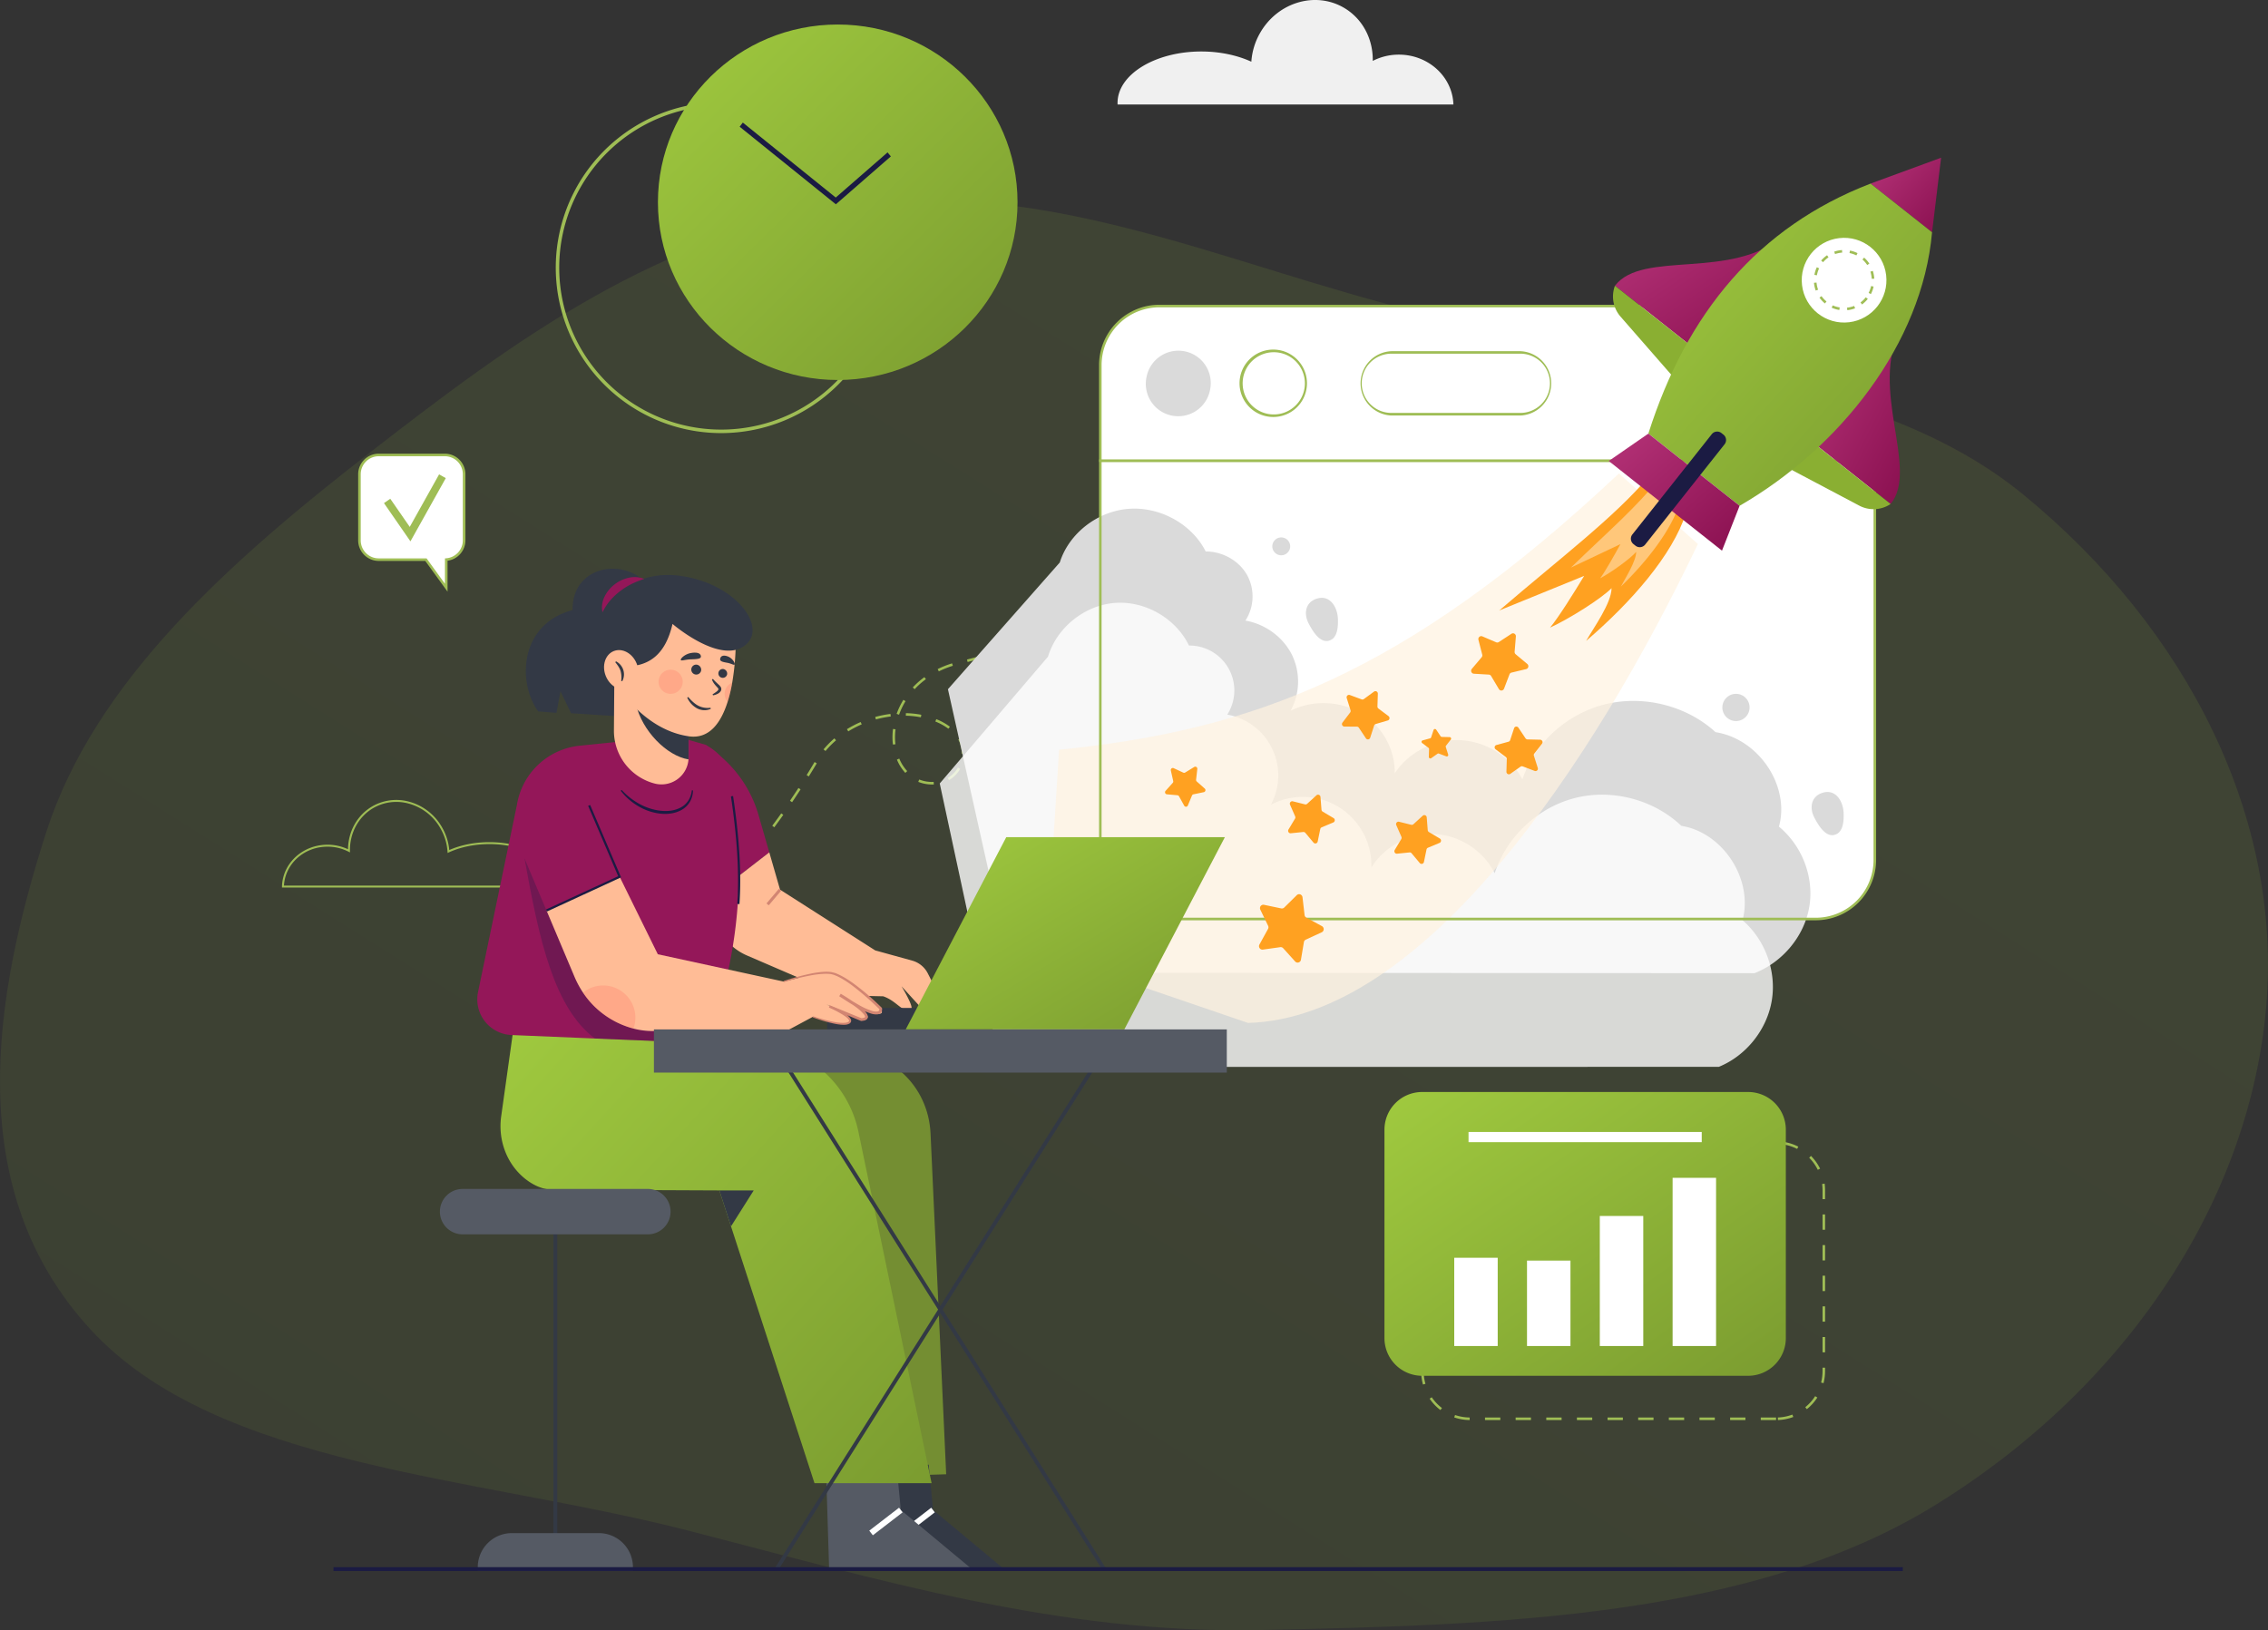 <svg width="555" height="399" fill="none" xmlns="http://www.w3.org/2000/svg"><rect width="100%" height="100%" fill="#333333" stroke="none"/><path opacity=".12" fill-rule="evenodd" clip-rule="evenodd" d="M494.887 120.857c-37.047-30.23-96.809-31.85-148.842-44.742-45.665-11.315-89.073-32.29-136.451-25.943-48.106 6.445-84.468 33.772-118.45 60.092-35.207 27.268-68.043 56.639-79.866 93.507-12.992 40.512-20.65 87.329 10.878 121.613 31.061 33.777 94.4 35.891 146.211 49.21 46.426 11.935 90.852 25.375 139.94 24.351 58.22-1.214 120.6-2.891 165.489-30.721 47.853-29.668 76.818-75.556 80.774-121.956 3.873-45.422-18.616-91.901-59.683-125.411z" fill="url(#paint0_linear_7945_49191)"/><path d="M169.317 224.684l-.43-.453 2.702-2.587.432.45-2.704 2.59zm5.418-5.192l-.439-.445c.882-.867 1.764-1.762 2.629-2.662l.45.435c-.867.9-1.755 1.8-2.64 2.672zm5.207-5.414l-.463-.42a146.03 146.03 0 002.482-2.799l.473.407c-.823.948-1.66 1.893-2.492 2.812zm4.911-5.686l-.482-.395c.78-.95 1.567-1.934 2.337-2.922l.5.385c-.783.988-1.572 1.975-2.355 2.927v.005zm4.624-5.919l-.5-.374c.733-.985 1.472-2 2.2-3.027l.5.362a141.299 141.299 0 01-2.2 3.034v.005zm4.357-6.141l-.518-.35c.7-1.033 1.389-2.072 2.067-3.119l.525.34c-.685 1.056-1.376 2.1-2.074 3.129zm34.242-4.331a9.134 9.134 0 01-3.367-.643l.23-.579a8.55 8.55 0 003.137.597c.155-.015.27 0 .405 0l.03.625c-.16.007-.332-.003-.45.01l.015-.01zm4.149-1.067l-.312-.543a6.781 6.781 0 002.499-2.517l.543.313a7.437 7.437 0 01-2.745 2.756l.015-.009zm-34.3-.903l-.53-.33c.657-1.06 1.304-2.126 1.942-3.199l.538.32a281.006 281.006 0 01-1.965 3.219l.015-.01zm23.618-.87a10.932 10.932 0 01-2.057-3.249l.574-.25a10.388 10.388 0 001.94 3.057l-.457.442zm14.439-4.699l-.625-.015v-.165a6.486 6.486 0 00-.862-3.264l.545-.307a7.102 7.102 0 01.942 3.571v.18zm-33.97-.654l-.48-.403a23.9 23.9 0 012.649-2.694l.408.472a23.202 23.202 0 00-2.592 2.635l.015-.01zm16.496-1.588c-.071-.6-.107-1.204-.107-1.809 0-.669.043-1.337.127-2l.62.078c-.08.64-.121 1.284-.122 1.929-.001.58.034 1.159.105 1.735l-.623.067zm-10.927-3.224l-.328-.532a25.982 25.982 0 013.364-1.75l.25.575a25.203 25.203 0 00-3.286 1.707zm24.494-.645a13.74 13.74 0 00-3.189-1.764l.232-.58a14.399 14.399 0 013.34 1.859l-.383.485zm-17.731-2.282l-.165-.602a27.203 27.203 0 013.719-.735l.078.62a26.643 26.643 0 00-3.629.717h-.003zm10.998-.517a22.658 22.658 0 00-3.674-.385l.015-.625c1.267.029 2.53.161 3.776.395l-.117.615zM220 174.92l-.587-.21a18.877 18.877 0 011.65-3.432l.532.327a18.263 18.263 0 00-1.59 3.315H220zm3.822-6.249l-.46-.425a20.29 20.29 0 012.847-2.522l.37.5a19.434 19.434 0 00-2.217 1.885c-.18.187-.36.374-.535.562h-.005zm5.914-4.357l-.278-.559a23.076 23.076 0 013.527-1.4l.182.597c-1.177.36-2.323.815-3.426 1.362h-.005zm7.048-2.294l-.155-.605c1.222-.312 2.437-.642 3.612-.975l.17.603a142.79 142.79 0 01-3.622.977h-.005zm7.229-2.055l-.188-.594c1.205-.38 2.4-.778 3.549-1.178l.205.59c-1.149.403-2.349.807-3.561 1.182h-.005zm7.096-2.482l-.225-.582c1.169-.455 2.332-.93 3.456-1.415l.25.573c-1.13.49-2.299.967-3.477 1.424h-.004zm6.903-2.981l-.27-.563 3.372-1.637.272.562-3.374 1.638zm6.748-3.277l-.272-.563 3.372-1.639.272.562-3.372 1.64zm6.749-3.279l-.272-.563 3.371-1.639.273.562-3.372 1.64zm6.748-3.28l-.272-.56 3.372-1.639.272.562-3.372 1.637zm6.749-3.276l-.272-.563 3.371-1.639.273.562-3.372 1.64z" fill="#9FBD55"/><path d="M273.473 25.193c-.002.128.003.256.015.383h82.175c-.215-6.774-6.112-12.205-13.342-12.205a13.94 13.94 0 00-6.394 1.532c.1-5.271-2.432-10.32-7.101-13.03C321.828-2.185 312.66.57 308.373 8.03a16.391 16.391 0 00-2.159 7.07c-3.417-1.561-7.651-2.499-12.248-2.499-11.317.005-20.493 5.644-20.493 12.592z" fill="#F0F0F0"/><path d="M136.76 217.213H69v-.25c.18-5.734 5.084-10.225 11.162-10.225 1.728 0 3.435.38 5 1.112.044-4.389 2.294-8.385 5.936-10.498a11.78 11.78 0 019.028-1.142 13.205 13.205 0 018.043 6.271 13.625 13.625 0 011.774 5.559c2.885-1.262 6.274-1.927 9.821-1.927 9.388 0 17.023 4.732 17.023 10.545.003.114-.002.227-.012.34l-.015.215zm-67.273-.467h66.843v-.078c0-5.556-7.426-10.078-16.556-10.078-3.607 0-7.041.7-9.931 2.025l-.309.14-.023-.337a13.128 13.128 0 00-1.737-5.694 12.75 12.75 0 00-7.761-6.051 11.303 11.303 0 00-4.445-.323 11.3 11.3 0 00-4.225 1.417c-3.6 2.09-5.784 6.099-5.702 10.466v.392l-.35-.177a11.263 11.263 0 00-5.129-1.233c-5.73 0-10.375 4.167-10.675 9.531z" fill="#9FBD55"/><path d="M269.262 210.465a14.46 14.46 0 0014.459 14.459h160.607a14.459 14.459 0 0014.459-14.459v-97.729H269.262v97.729z" fill="#fff"/><path d="M259.34 137.663c2.225-7.103 9.223-12.564 16.884-13.132 7.661-.567 15.471 3.75 18.823 10.441 4.077-.038 8.091 2.222 10.071 5.666a10.9 10.9 0 01-.35 11.247c4.851.843 9.208 4.034 11.355 8.326a14.927 14.927 0 01-.305 13.747c5.341-2.714 12.172-2.47 17.296.625 5.124 3.094 8.353 8.92 8.173 14.747 3.327-5.219 9.705-8.471 16.046-8.181 6.342.29 12.385 4.106 15.207 9.605 2.977-8.908 10.913-16.099 20.306-18.396 9.393-2.297 19.928.373 26.956 6.831 10.573 1.655 18.276 13.132 15.522 23.123 5.711 4.726 8.63 12.409 7.436 19.573-1.195 7.163-6.459 13.562-13.412 16.299l-181.883-.11-15.496-69.392 27.371-31.019z" fill="#DADADA"/><path opacity=".8" d="M256.456 160.709c2.145-7.104 8.921-12.563 16.322-13.145 7.401-.582 14.947 3.749 18.178 10.425a10.997 10.997 0 019.378 16.904 15.118 15.118 0 0110.965 8.315 15.134 15.134 0 01-.307 13.758 16.776 16.776 0 0122.619 6.932 16.79 16.79 0 011.975 8.424c3.22-5.221 9.383-8.478 15.497-8.193 6.114.285 11.965 4.097 14.684 9.593 2.885-8.911 10.558-16.107 19.633-18.411 9.076-2.305 19.246.355 26.04 6.808 10.212 1.645 17.646 13.118 14.979 23.11 5.511 4.722 8.325 12.403 7.166 19.566-1.16 7.163-6.249 13.567-12.97 16.309l-175.723.027-14.927-69.379 26.491-31.043z" fill="#fff"/><path opacity=".7" d="M396.164 115.873c-52.64 49.504-89.98 62.854-136.997 67.625l-3.124 49.989 49.364 16.871c43.115-1.249 84.514-63.666 110.086-117.211l-19.329-17.274z" fill="#FFF2E0"/><path d="M403.572 116.518c-8.558 10.125-21.465 19.81-36.689 32.892l20.773-8.465c-2.547 4.219-6.249 10.127-8.336 12.659 4.787-2.209 12.497-7.071 15.042-9.648 0 3.597-4.334 9.613-6.224 12.9 11.08-9.483 21.16-21.06 24.415-31.228l-8.981-9.11z" fill="#FFA121"/><path opacity=".4" d="M406.005 117.03c-5.064 6.711-12.639 13.179-21.595 21.892l12.122-5.748c-1.519 2.787-3.729 6.688-4.961 8.365 2.797-1.499 7.311-4.749 8.816-6.466-.038 2.352-2.61 6.334-3.75 8.498 6.517-6.316 12.475-13.996 14.467-20.677l-5.109-5.867" fill="#fff"/><path d="M327.396 151.42c.067 1.567 0 4.209-1.565 5.114-2.609 1.499-4.661-2.16-5.621-3.999-1.142-2.202-.85-4.937 1.735-5.917 3.414-1.299 5.326 1.883 5.451 4.802zm123.75 47.517c.067 1.565 0 4.207-1.565 5.114-2.609 1.5-4.661-2.159-5.621-3.999-1.142-2.202-.85-4.934 1.735-5.916 3.414-1.302 5.326 1.882 5.451 4.801zm-137.615-63.034a2.187 2.187 0 100-4.374 2.187 2.187 0 000 4.374zm112.707 40.247a3.33 3.33 0 10-2.964-5.963 3.33 3.33 0 002.964 5.963z" fill="#DADADA"/><path d="M444.328 225.236H283.723a14.795 14.795 0 01-10.441-4.331 14.8 14.8 0 01-4.333-10.441v-98.03H459.1v98.03a14.79 14.79 0 01-14.772 14.772zM269.567 113.058v97.406a14.163 14.163 0 0014.149 14.147h160.612a14.158 14.158 0 0014.147-14.147v-97.406H269.567z" fill="#9FBD55"/><path d="M444.324 74.888H283.717a14.46 14.46 0 00-14.459 14.469v23.4h189.525v-23.4a14.449 14.449 0 00-4.231-10.231 14.447 14.447 0 00-10.228-4.238z" fill="#fff"/><path d="M459.1 113.059H268.949V89.357a14.79 14.79 0 0114.774-14.772h160.605A14.789 14.789 0 01459.1 89.357v23.702zm-189.533-.625h188.908V89.357a14.163 14.163 0 00-14.147-14.147H283.723a14.163 14.163 0 00-14.156 14.147v23.077z" fill="#9FBD55"/><path d="M296.116 95.384a7.928 7.928 0 10-15.539-3.153 7.929 7.929 0 1015.539 3.153z" fill="#DADADA"/><path d="M317.314 99.422a7.927 7.927 0 000-11.212 7.928 7.928 0 10-11.212 11.213 7.927 7.927 0 0011.212 0z" fill="#fff"/><path d="M311.705 102.056a8.25 8.25 0 11.001-16.498 8.25 8.25 0 01-.001 16.498zm0-15.854a7.618 7.618 0 00-7.038 4.7 7.62 7.62 0 005.549 10.385 7.621 7.621 0 007.819-3.238 7.616 7.616 0 001.284-4.231 7.628 7.628 0 00-7.614-7.616z" fill="#9FBD55"/><path d="M372.049 86.25h-31.565a7.566 7.566 0 00-7.566 7.566v.002a7.566 7.566 0 007.566 7.566h31.565a7.566 7.566 0 007.566-7.566v-.002a7.566 7.566 0 00-7.566-7.566z" fill="#fff"/><path d="M372.04 101.697h-31.558a7.884 7.884 0 01-7.537-7.874 7.882 7.882 0 017.537-7.873h31.558a7.88 7.88 0 010 15.747zm-31.565-15.134a7.25 7.25 0 00-5.126 12.373 7.248 7.248 0 005.126 2.123h31.565a7.248 7.248 0 100-14.496h-31.565z" fill="#9FBD55"/><path d="M436.466 57.642c-12.657 11.08-34.492 3.444-41.271 12.29l19.384 15.349 21.887-27.64z" fill="url(#paint1_linear_7945_49191)"/><path d="M395.193 69.93a7.494 7.494 0 001.37 7.564L410.31 93.24l4.279-7.948-19.396-15.361z" fill="#8AAF32"/><path d="M465.159 80.358c-7.883 14.86 4.551 34.358-2.5 42.991l-19.378-15.352 21.878-27.639z" fill="url(#paint2_linear_7945_49191)"/><path d="M462.652 123.349a7.492 7.492 0 01-7.675.4l-18.461-9.763 6.748-5.986 19.388 15.349z" fill="#8AAF32"/><path d="M475.002 38.598l-17.256 6.333 15.047 11.915 2.209-18.248z" fill="url(#paint3_linear_7945_49191)"/><path d="M472.792 56.846c-2.412 27.31-22.588 52.789-47.095 66.943l-22.33-17.666c9.371-29.493 26.822-50.579 54.378-61.191l15.047 11.914z" fill="url(#paint4_linear_7945_49191)"/><path d="M403.367 106.123l-9.687 6.706 27.706 21.94 4.312-10.98-22.331-17.666z" fill="url(#paint5_linear_7945_49191)"/><path d="M452.49 78.867c5.685-.676 9.745-5.832 9.069-11.517-.676-5.684-5.832-9.745-11.516-9.069-5.685.676-9.745 5.832-9.069 11.517.675 5.684 5.832 9.745 11.516 9.069z" fill="#fff"/><path d="M452.049 75.917l-.065-.622a6.817 6.817 0 001.75-.42l.225.582a7.507 7.507 0 01-1.91.46zm-1.949-.05a7.248 7.248 0 01-1.87-.56l.25-.57c.544.244 1.12.412 1.71.5l-.09.63zm5.556-1.352l-.37-.5a6.763 6.763 0 001.282-1.25l.5.388a7.282 7.282 0 01-1.412 1.362zm-9.083-.25a7.258 7.258 0 01-1.33-1.425l.5-.362c.347.487.757.926 1.22 1.304l-.39.483zm11.247-2.292l-.552-.29a6.74 6.74 0 00.607-1.68l.61.135a7.384 7.384 0 01-.665 1.845v-.01zm-13.497-.86a7.406 7.406 0 01-.425-1.905l.623-.055c.051.598.181 1.186.387 1.75l-.585.21zm13.702-2.88a6.855 6.855 0 00-.322-1.749l.592-.192c.202.62.322 1.265.355 1.917l-.625.025zm-13.412-.854l-.615-.11a7.365 7.365 0 01.595-1.86l.565.268a6.752 6.752 0 00-.55 1.702h.005zm12.313-2.517a6.767 6.767 0 00-1.17-1.35l.415-.467a7.42 7.42 0 011.277 1.474l-.522.343zm-10.801-.688l-.474-.404a7.392 7.392 0 011.452-1.305l.352.517a6.79 6.79 0 00-1.33 1.195v-.003zm8.151-1.662a6.75 6.75 0 00-1.689-.577l.12-.612a7.333 7.333 0 011.847.63l-.278.56zm-5.226-.332l-.203-.59a7.319 7.319 0 011.91-.39l.045.623a6.864 6.864 0 00-1.752.36v-.003z" fill="#9FBD55"/><path d="M421.744 106.375l-.492-.389a1.682 1.682 0 00-2.363.274l-19.434 24.546a1.683 1.683 0 00.275 2.363l.492.39a1.683 1.683 0 002.363-.275l19.434-24.546a1.681 1.681 0 00-.275-2.363z" fill="#1B1B43"/><path d="M434.622 347.55h-3.749v-.625h3.749v.625zm-7.498 0h-3.749v-.625h3.749v.625zm-7.498 0h-3.749v-.625h3.749v.625zm-7.499 0h-3.749v-.625h3.749v.625zm-7.498 0h-3.749v-.625h3.749v.625zm-7.498 0h-3.749v-.625h3.749v.625zm-7.499 0h-3.749v-.625h3.749v.625zm-7.498 0h-3.749v-.625h3.749v.625zm-7.498 0h-3.749v-.625h3.749v.625zm-7.499 0h-3.749v-.625h3.749v.625zm-7.498 0a12.022 12.022 0 01-3.777-.645l.203-.59c1.153.393 2.361.599 3.579.61l-.005.625zm75.436 0l-.023-.625a11.304 11.304 0 003.562-.712l.22.584a12.02 12.02 0 01-3.762.753h.003zm-82.592-2.447a12.007 12.007 0 01-2.637-2.78l.515-.352a11.406 11.406 0 002.5 2.637l-.378.495zm89.675-.21l-.392-.485a11.392 11.392 0 002.424-2.707l.528.34a12.023 12.023 0 01-2.562 2.842l.002.01zm-93.939-6.039a11.977 11.977 0 01-.455-3.282v-.499h.625v.499a11.393 11.393 0 00.43 3.11l-.6.172zm98.023-.33l-.605-.152c.231-.915.348-1.856.348-2.8v-.842h.625v.822a11.93 11.93 0 01-.37 2.962l.002.01zm-97.855-7.221h-.625v-3.749h.625v3.749zm98.228-.33h-.625v-3.749h.625v3.749zm-98.228-7.168h-.625v-3.749h.625v3.749zm98.228-.33h-.625v-3.749h.625v3.749zm-98.228-7.168h-.625v-3.749h.625v3.749zm98.228-.33h-.625v-3.749h.625v3.749zm-98.228-7.169h-.625v-3.749h.625v3.749zm98.228-.33h-.625v-3.749h.625v3.749zm-98.228-7.168h-.625v-3.749h.625v3.749zm98.228-.33h-.625v-3.749h.625v3.749zm-98.228-7.168h-.625v-2.5c0-.428.022-.856.067-1.282l.623.067c-.043.404-.065.809-.065 1.215v2.5zm98.228-.33h-.625v-2.17a11.798 11.798 0 00-.103-1.537l.62-.082c.071.537.107 1.078.108 1.619v2.17zm-97.196-6.886l-.57-.25a11.984 11.984 0 012.132-3.187l.457.427a11.283 11.283 0 00-2.027 3.007l.008.003zm95.409-.29a11.355 11.355 0 00-2.105-2.962l.447-.437a12.016 12.016 0 012.22 3.121l-.562.278zm-90.53-4.964l-.3-.547a11.881 11.881 0 013.614-1.278l.11.615a11.31 11.31 0 00-3.424 1.21zm85.481-.15a11.292 11.292 0 00-3.457-1.112l.092-.618c1.272.192 2.504.588 3.65 1.173l-.285.557zm-7.154-1.25h-3.749v-.625h3.749v.625zm-7.498 0h-3.749v-.625h3.749v.625zm-7.498 0h-3.749v-.625h3.749v.625zm-7.499 0h-3.749v-.625h3.749v.625zm-7.498 0h-3.749v-.625h3.749v.625zm-7.498 0h-3.749v-.625h3.749v.625zm-7.499 0h-3.749v-.625h3.749v.625zm-7.498 0h-3.749v-.625h3.749v.625zm-7.498 0h-3.749v-.625h3.749v.625zm-7.499 0h-3.749v-.625h3.749v.625z" fill="#9FBD55"/><path d="M427.784 267.26h-79.769a9.225 9.225 0 00-9.226 9.225v51.006a9.226 9.226 0 009.226 9.226h79.769a9.226 9.226 0 009.226-9.226v-51.006a9.226 9.226 0 00-9.226-9.225z" fill="url(#paint6_linear_7945_49191)"/><path d="M366.502 307.83h-10.635v21.598h10.635V307.83zm17.805.693h-10.635v20.906h10.635v-20.906zm17.816-10.919h-10.635v31.825h10.635v-31.825zm17.813-9.336h-10.635v41.16h10.635v-41.16zm-3.508-11.225h-57.065v2.494h57.065v-2.494z" fill="#fff"/><path d="M185.613 199.455a29.62 29.62 0 00-10.89-15.634l-2.11-1.554 1.792 37.061 13.847-10.71-2.639-9.163z" fill="#941759"/><path d="M230.111 244.24l-3.076-6.023a6.108 6.108 0 00-3.815-3.112l-9.05-2.5-23.285-14.866-2.632-9.126-13.847 10.715.125 2.602a13.692 13.692 0 008.248 11.913l22.61 9.748 10.748.249c3.464 1.193 4.659 4.18 6.806 3.105.802-.4-2.327-5.554-2.327-5.554l5.206 5.714 4.289-2.865z" fill="#FFBC96"/><path d="M190.61 217.526l-3.044 3.583.547.465 3.044-3.584-.547-.464z" fill="#D28572"/><path d="M189.613 259.246l16.942-1.5c11.027-.972 20.62 7.931 21.157 19.641l3.827 83.434-23.367.725-18.559-102.3z" fill="#748E32"/><path d="M210.055 360.724l.715 23.047h34.629l-17.076-14.209-1.075-11.105-17.193 2.267z" fill="#333945"/><path d="M227.878 369.005l-7.284 5.612.874 1.135 7.284-5.612-.874-1.135z" fill="#fff"/><path d="M202.172 360.724l.715 23.047h34.63l-17.077-14.209-1.074-11.105-17.194 2.267z" fill="#555A64"/><path d="M220.003 369.006l-7.284 5.612.874 1.135 7.284-5.612-.874-1.135z" fill="#fff"/><path d="M227.969 362.993H199.31l-20.425-62.848-2.859-8.798-40.839-.18c-2.522-.035-4.936-1.202-6.998-2.929-4.337-3.662-6.336-9.423-5.542-15.04l3.585-25.556 60.669 7.888a27.237 27.237 0 0115.01 7.035 27.238 27.238 0 018.155 14.433l17.903 85.995z" fill="url(#paint7_linear_7945_49191)"/><path d="M184.442 291.347l-5.559 8.798-2.86-8.798h8.419z" fill="#333945"/><path d="M176.937 243.015a258.657 258.657 0 01-.918 3.554l-2.149 8.775-28.302-1.174-20.375-.85a8.747 8.747 0 01-8.17-6.764 8.76 8.76 0 01-.041-3.769l9.498-45.717a17.358 17.358 0 0115.362-14.562l23.245-2.392 7.52 2.15c7.344 3.939 7.351 11.082 7.704 15.761 1.547 20.476-.353 32.878-3.374 44.988z" fill="#941759"/><path opacity=".3" d="M157.748 241.553c-.292 1.183 18.586 3.827 18.271 5.017l-2.149 8.775-28.301-1.174c-9.886-7.459-13.59-23.688-17.194-44.021l29.373 31.403z" fill="#1B1B43"/><path d="M152.126 193.334a17.006 17.006 0 004.229 3.352 14.015 14.015 0 005.054 1.707c1.749.227 3.602.08 5.141-.75 1.575-.782 2.575-2.434 2.75-4.222l.28.018a5.768 5.768 0 01-.713 2.727 5.411 5.411 0 01-2.022 2.024c-1.682.973-3.682 1.15-5.539.913a13.761 13.761 0 01-5.266-1.885 14.917 14.917 0 01-4.142-3.697l.228-.187zm28.822 27.938l-.535-.037c.515-7.208 0-16.069-1.55-26.332l.53-.08c1.55 10.303 2.072 19.201 1.555 26.449z" fill="#1B1B43"/><path d="M229.043 246.687h-26.629v5.253h26.629v-5.253z" fill="#333945"/><path d="M275.136 251.941h-53.495l24.599-47.047h53.496l-24.6 47.047z" fill="url(#paint8_linear_7945_49191)"/><path d="M158.024 142.502c-6.269-6.181-18.091-3.584-17.911 6.806-12.898 3.402-13.615 17.554-8.421 24.807l4.479.357.985-5.283 2.597 5.373 12.539.808 5.732-32.868z" fill="#333945"/><path d="M168.503 165.607v19.746c0 .18 0 .353-.022.525a6.628 6.628 0 01-8.248 5.896 13.323 13.323 0 01-9.998-13.012l.1-13.147 18.168-.008z" fill="#FFBC96"/><path d="M168.497 174.14v11.195c0 .18 0 .352-.023.525-5.278-.857-11.384-6.969-12.884-13.625l12.907 1.905z" fill="#333945"/><path d="M179.182 167.069a35.572 35.572 0 01-1.125 4.699c-1.577 4.999-4.406 9.163-9.473 8.441-11.907-1.705-18.533-13.972-18.533-13.972l8.145-9.313 5.467-7.351 16.386 7.079a61.726 61.726 0 01-.867 10.417z" fill="#FFBC96"/><path d="M153.572 163.09c5.227-.167 9.268-2.829 10.998-10.39 0 0 12.18 10.498 18.148 4.897 4.999-4.699-3.481-15.512-17.521-16.802a19.898 19.898 0 00-14.229 4.349c-6.806 5.454-7.456 18.134-1.097 22.523l3.701-4.577z" fill="#333945"/><path d="M147.456 149.843c-.342-1.235-.088-2.604.465-3.781a8.365 8.365 0 012.452-3.017 8.6 8.6 0 013.499-1.642 6.338 6.338 0 013.784.29 20.992 20.992 0 00-3.249 1.309 17.376 17.376 0 00-2.749 1.75 15.954 15.954 0 00-2.345 2.214 13.14 13.14 0 00-1.857 2.877z" fill="#941759"/><path d="M153.849 168.493c2.089-.836 2.963-3.561 1.952-6.085-1.011-2.525-3.524-3.893-5.613-3.057-2.088.836-2.962 3.561-1.952 6.085 1.011 2.525 3.524 3.894 5.613 3.057z" fill="#FFBC96"/><path d="M152.007 166.642a5.858 5.858 0 00-.157-2.46c-.25-.749-.733-1.424-1.288-2.109l.175-.218a3.586 3.586 0 011.79 2.111 3.584 3.584 0 01-.25 2.756l-.27-.08zM171.592 164a1.214 1.214 0 01-1.523 1.054 1.22 1.22 0 01-.8-1.672 1.217 1.217 0 011.114-.722 1.28 1.28 0 011.209 1.34zm6.338 1.055a1.083 1.083 0 01-1.459.764 1.078 1.078 0 01-.677-.966 1.079 1.079 0 011.214-1.112 1.141 1.141 0 01.922 1.314zm-6.411-4.417c.047.625-.953.685-2.43.73-1.477.045-2.499.5-2.499.102 0-.397 1.08-1.412 2.534-1.657 1.495-.255 2.335.08 2.395.825zm4.711.603c-.11.617.627.774 1.717.967 1.089.192 1.794.75 1.849.352.055-.397-.637-1.499-1.689-1.899-1.053-.4-1.75-.155-1.877.58zm-1.76 4.926c.283.333.587.648.91.942l.482.45c.193.166.361.358.5.57.09.144.143.308.152.477a.936.936 0 01-.117.5 1.785 1.785 0 01-.578.585 3.641 3.641 0 01-1.342.485l-.102-.25c.371-.221.727-.464 1.067-.73a1.34 1.34 0 00.332-.402c.058-.118.04-.158-.025-.298-.159-.249-.564-.609-.832-.972a4.046 4.046 0 01-.702-1.22l.255-.137zm-6.061 4.422c.733.837 1.5 1.61 2.41 2.099a5.044 5.044 0 003.047.528l.075.27a3.757 3.757 0 01-1.733.327 3.934 3.934 0 01-1.727-.5 5.55 5.55 0 01-2.309-2.574l.237-.15z" fill="#333945"/><path opacity=".2" d="M164.113 169.816a2.957 2.957 0 100-5.914 2.957 2.957 0 000 5.914zm15.07-2.747a35.415 35.415 0 01-1.125 4.699 2.952 2.952 0 01-.017-3.887c.31-.358.702-.637 1.142-.812z" fill="#FE5B52"/><path d="M145.451 202.027l-17.076 8.121 5.354 12.695 17.906-8.256-6.184-12.56z" fill="#941759"/><path d="M208.703 246.057c-.472-.25-.769-.397-.769-.397l.17-.338s.317.153.774.398l-.175.337z" fill="#AFDD44"/><path d="M215.783 247.822c-.553 1.089-4.779-.838-6.749-1.805 1.525.845 4.154 2.5 2.987 3.417-.937.725-3.017-.817-9.823-3.639 1.032.487 7.116 3.381 5.581 4.476-1.669 1.19-8.833-1.432-8.833-1.432l-6.213 3.339h-7.151l-25.779.165a18.696 18.696 0 01-4.779-.602 21.41 21.41 0 01-8.381-4.342 20.979 20.979 0 01-3.977-4.464 23.806 23.806 0 01-2.129-3.984l-6.799-16.104 17.891-8.268 9.343 18.966 30.808 6.691 8.599-2.15c1.849-.465 4.464.318 6.091 1.313 3.969 2.424 9.827 7.383 9.313 8.423z" fill="#FFBC96"/><path opacity=".2" d="M155.485 249.072a7.761 7.761 0 01-.468 2.664 21.406 21.406 0 01-8.38-4.342 20.979 20.979 0 01-3.977-4.464 7.892 7.892 0 018.346-.967 7.886 7.886 0 014.479 7.109z" fill="#FE5B52"/><path d="M191.742 240.106c2.13-.718 4.3-1.314 6.499-1.784a23.222 23.222 0 013.362-.478 10.191 10.191 0 011.729.045c.288.058.575.133.862.2.288.068.54.208.81.31 2.097.95 3.922 2.31 5.689 3.707 1.767 1.397 3.432 2.919 5.051 4.499l.075.073.015.092c.068.333.007.679-.17.97-.101.143-.235.26-.389.342a1.09 1.09 0 01-.448.158 3.725 3.725 0 01-1.607-.158c-.962-.3-1.894-.692-2.782-1.169a38.862 38.862 0 01-2.579-1.483c-.83-.527-1.663-1.069-2.5-1.604l.38-.608a45.174 45.174 0 014.249 2.817c.705.515 1.35 1.108 1.922 1.767.154.191.28.403.373.63.056.139.085.288.085.438a.833.833 0 01-.183.499c-.192.21-.447.352-.727.405a4.232 4.232 0 01-.69.098h-.07l-.077-.033-7.776-3.249.232-.547a26.926 26.926 0 013.554 1.919c.555.395 1.138.75 1.548 1.44a.83.83 0 01.062.685.919.919 0 01-.46.475 2.6 2.6 0 01-1.072.25c-1.392.032-2.702-.295-3.999-.615-1.297-.32-2.57-.75-3.827-1.202l.095-.265c1.25.422 2.535.792 3.822 1.099 1.287.308 2.607.573 3.884.5.61-.025 1.337-.292 1.04-.695-.28-.469-.858-.869-1.385-1.222a26.468 26.468 0 00-3.499-1.824l.235-.548 7.805 3.19-.147-.025a3.65 3.65 0 00.56-.08.756.756 0 00.367-.175c.108-.045-.037-.43-.282-.718a10.868 10.868 0 00-1.797-1.659 43.816 43.816 0 00-4.192-2.75l.378-.605c.824.528 1.624 1.098 2.462 1.597.837.5 1.674 1 2.529 1.468.844.458 1.729.835 2.644 1.127.417.141.858.192 1.295.15l.138-.023a.72.72 0 00.107-.055c.083-.022.108-.09.163-.13a.723.723 0 00.077-.452l.09.165a73.677 73.677 0 00-4.974-4.482c-1.725-1.417-3.524-2.764-5.499-3.694l-.75-.302c-.249-.063-.514-.135-.774-.19a9.653 9.653 0 00-1.63-.063 23.523 23.523 0 00-3.304.4 57.875 57.875 0 00-6.499 1.63l-.1-.258z" fill="#D28572"/><path d="M133.838 223.089l-.225-.487 17.666-8.153-7.358-17.219.495-.212 7.563 17.703-18.141 8.368z" fill="#1B1B43"/><path d="M136.371 298.513h-.937v80.722h.937v-80.722z" fill="#333945"/><path d="M158.466 290.99h-45.135a5.554 5.554 0 100 11.105h45.135a5.553 5.553 0 100-11.105zm-33.201 84.231h21.275a8.347 8.347 0 018.348 8.348v.917h-37.974v-.917a8.34 8.34 0 012.446-5.904 8.342 8.342 0 015.905-2.444z" fill="#555A64"/><path d="M190.511 256.855l-.792.5 80.011 126.81.793-.5-80.012-126.81z" fill="#333945"/><path d="M269.732 256.869l-80.033 126.796.793.5 80.033-126.796-.793-.5z" fill="#333945"/><path d="M300.208 251.94H160.02v10.573h140.188V251.94z" fill="#555A64"/><path d="M176.486 106a40.503 40.503 0 01-37.407-25.01 40.504 40.504 0 018.788-44.133 40.502 40.502 0 0162.308 6.144A40.497 40.497 0 01217 65.5a40.548 40.548 0 01-40.514 40.5zm0-80.133a39.639 39.639 0 00-38.878 47.368 39.63 39.63 0 0031.143 31.143 39.631 39.631 0 0040.689-16.856 39.626 39.626 0 006.679-22.022 39.678 39.678 0 00-39.633-39.633z" fill="#9FBD55"/><path d="M205 93c24.301 0 44-19.476 44-43.5S229.301 6 205 6s-44 19.476-44 43.5S180.699 93 205 93z" fill="url(#paint9_linear_7945_49191)"/><path d="M204.541 50L181 31.014l.772-1.014 22.743 18.345 12.679-11.048.806.98L204.541 50z" fill="#1B1B43"/><path d="M108.868 111.352H92.681a4.714 4.714 0 00-4.716 4.716v16.186a4.715 4.715 0 004.716 4.717h11.55l4.979 6.873v-6.891a4.707 4.707 0 004.374-4.699v-16.186a4.717 4.717 0 00-4.716-4.716z" fill="#fff"/><path d="M109.519 144.809l-5.452-7.526h-11.39a5.031 5.031 0 01-5.029-5.029v-16.186a5.036 5.036 0 015.03-5.029h16.186a5.036 5.036 0 015.029 5.029v16.186a5.048 5.048 0 01-4.374 4.982v7.573zm-16.842-33.145a4.407 4.407 0 00-4.404 4.404v16.186a4.408 4.408 0 004.404 4.404h11.71l4.499 6.222v-6.217l.29-.022a4.418 4.418 0 004.084-4.387v-16.186a4.407 4.407 0 00-4.404-4.404H92.677z" fill="#9FBD55"/><path d="M100.439 132.492l-6.478-9.36 1.54-1.065 4.769 6.886 7.18-12.852 1.638.914-8.649 15.477z" fill="#9FBD55"/><path d="M465.634 383.552H81.609v.937h384.025v-.937z" fill="#1B1B43"/><path d="M370.949 155.778l-.306 3.736a.734.734 0 00.254.613l2.844 2.374a.722.722 0 01.241.718.706.706 0 01-.525.539l-3.577.857a.703.703 0 00-.495.437l-1.331 3.491a.72.72 0 01-.234.313.693.693 0 01-1.023-.2l-1.907-3.206a.701.701 0 00-.561-.346l-3.665-.214a.699.699 0 01-.365-.13.723.723 0 01-.129-1.055l2.4-2.84a.727.727 0 00.148-.651l-.933-3.623a.723.723 0 01.568-.892.68.68 0 01.383.046l3.389 1.452a.695.695 0 00.653-.06l3.09-2.024a.7.7 0 01.371-.113.703.703 0 01.635.392c.06.119.086.253.075.386zm.617 22.317l1.742 2.603a.61.61 0 00.485.269l3.093.074a.612.612 0 01.589.668.579.579 0 01-.121.301l-1.894 2.421a.592.592 0 00-.096.542l.944 2.976a.593.593 0 01-.152.606.591.591 0 01-.612.121l-2.913-1.105a.58.58 0 00-.546.065l-2.509 1.766a.588.588 0 01-.624.03.613.613 0 01-.316-.549l.094-3.105a.606.606 0 00-.242-.503l-2.493-1.884a.601.601 0 01-.093-.879.58.58 0 01.275-.169l2.971-.812a.584.584 0 00.396-.379l.969-2.93a.576.576 0 01.481-.392.588.588 0 01.322.051.616.616 0 01.25.214zm-34.397-8.315l-.096 3.13a.612.612 0 00.238.5l2.474 1.86a.612.612 0 01.09.885.576.576 0 01-.274.175l-2.948.868a.592.592 0 00-.393.386l-.962 2.969a.59.59 0 01-.477.405.587.587 0 01-.568-.257l-1.727-2.593a.585.585 0 00-.483-.265l-3.068-.023a.576.576 0 01-.309-.092.61.61 0 01-.153-.875l1.882-2.473a.607.607 0 00.095-.549l-.933-2.983a.613.613 0 01.151-.614.587.587 0 01.607-.133l2.89 1.068a.58.58 0 00.542-.079l2.492-1.82a.58.58 0 01.851.19.616.616 0 01.079.32zm14.285 8.806l1.075 1.606c.034.049.079.09.131.119a.36.36 0 00.169.046l1.909.046a.381.381 0 01.328.213.37.37 0 01-.039.386l-1.169 1.494a.353.353 0 00-.071.159.385.385 0 00.011.175l.583 1.836a.366.366 0 01-.094.375.358.358 0 01-.377.074l-1.798-.682a.355.355 0 00-.337.041l-1.549 1.089a.364.364 0 01-.385.019.387.387 0 01-.145-.142.388.388 0 01-.05-.197l.058-1.916a.369.369 0 00-.149-.31l-1.539-1.163a.378.378 0 01-.144-.363.354.354 0 01.257-.284l1.833-.501a.362.362 0 00.245-.234l.598-1.809a.353.353 0 01.296-.242.368.368 0 01.353.165zm-58.464 9.617l-.295 2.625a.515.515 0 00.166.438l1.952 1.733a.507.507 0 01.155.512.51.51 0 01-.382.367l-2.539.528a.508.508 0 00-.357.297l-1.013 2.431a.49.49 0 01-.888.053l-1.275-2.3a.493.493 0 00-.387-.255l-2.578-.23a.493.493 0 01-.419-.32.513.513 0 01.096-.525l1.752-1.95a.508.508 0 00.118-.455l-.58-2.573a.521.521 0 01.17-.506.493.493 0 01.519-.07l2.356 1.096a.498.498 0 00.462-.029l2.22-1.359a.492.492 0 01.703.218c.04.085.055.18.044.274zm25.743 31.392l.509 4.354a.858.858 0 00.433.644l3.807 2.067a.856.856 0 01.307 1.208.82.82 0 01-.344.298l-3.904 1.807a.824.824 0 00-.466.614l-.723 4.31a.836.836 0 01-.577.658.817.817 0 01-.839-.239l-2.924-3.237a.81.81 0 00-.722-.267l-4.252.598a.82.82 0 01-.797-.361.846.846 0 01-.043-.884l2.099-3.81a.842.842 0 00.019-.78l-1.903-3.939a.855.855 0 01.083-.881.818.818 0 01.813-.308l4.22.884a.809.809 0 00.735-.219l3.077-3.032a.807.807 0 01.85-.181.85.85 0 01.542.696zm30.401-19.546l.246 3.122a.622.622 0 00.292.472l2.662 1.578a.602.602 0 01.295.56.609.609 0 01-.108.31.582.582 0 01-.254.204l-2.835 1.185a.591.591 0 00-.35.426l-.631 3.057a.585.585 0 01-1.022.261l-2.001-2.389a.588.588 0 00-.508-.21l-3.052.312a.584.584 0 01-.559-.278.611.611 0 01-.007-.633l1.601-2.663a.603.603 0 00.035-.557l-1.254-2.863a.605.605 0 01.084-.627.588.588 0 01.588-.198l2.989.745a.573.573 0 00.53-.137l2.279-2.082a.583.583 0 01.867.097c.065.09.104.197.113.308zm-26-5l.246 3.122a.622.622 0 00.292.472l2.662 1.578a.602.602 0 01.295.56.609.609 0 01-.108.31.582.582 0 01-.254.204l-2.835 1.185a.591.591 0 00-.35.426l-.631 3.057a.585.585 0 01-1.022.261l-2.001-2.389a.588.588 0 00-.508-.21l-3.052.312a.584.584 0 01-.559-.278.611.611 0 01-.007-.633l1.601-2.663a.603.603 0 00.035-.557l-1.254-2.863a.605.605 0 01.084-.627.588.588 0 01.588-.198l2.989.745a.573.573 0 00.53-.137l2.279-2.082a.583.583 0 01.867.097c.065.09.104.197.113.308z" fill="#FFA121"/><defs><linearGradient id="paint0_linear_7945_49191" x1="555" y1="49" x2="239.165" y2="549.825" gradientUnits="userSpaceOnUse"><stop stop-color="#A0CA3F"/><stop offset="1" stop-color="#7B9C30"/></linearGradient><linearGradient id="paint1_linear_7945_49191" x1="436.466" y1="85.281" x2="410.909" y2="47.118" gradientUnits="userSpaceOnUse"><stop offset="0" stop-color="#8A1050"/><stop offset="1" stop-color="#B53378"/></linearGradient><linearGradient id="paint2_linear_7945_49191" x1="465.159" y1="123.349" x2="430.404" y2="105.662" gradientUnits="userSpaceOnUse"><stop offset="0" stop-color="#8A1050"/><stop offset="1" stop-color="#B53378"/></linearGradient><linearGradient id="paint3_linear_7945_49191" x1="475.002" y1="56.846" x2="456.782" y2="39.617" gradientUnits="userSpaceOnUse"><stop offset="0" stop-color="#8A1050"/><stop offset="1" stop-color="#B53378"/></linearGradient><linearGradient id="paint4_linear_7945_49191" x1="403.367" y1="44.932" x2="481.589" y2="113.797" gradientUnits="userSpaceOnUse"><stop stop-color="#A0CA3F"/><stop offset="1" stop-color="#7B9C30"/></linearGradient><linearGradient id="paint5_linear_7945_49191" x1="425.698" y1="134.769" x2="397.228" y2="102.949" gradientUnits="userSpaceOnUse"><stop offset="0" stop-color="#8A1050"/><stop offset="1" stop-color="#B53378"/></linearGradient><linearGradient id="paint6_linear_7945_49191" x1="338.789" y1="267.26" x2="404.275" y2="359.865" gradientUnits="userSpaceOnUse"><stop stop-color="#A0CA3F"/><stop offset="1" stop-color="#7B9C30"/></linearGradient><linearGradient id="paint7_linear_7945_49191" x1="122.477" y1="247.642" x2="237.37" y2="352.714" gradientUnits="userSpaceOnUse"><stop stop-color="#A0CA3F"/><stop offset="1" stop-color="#7B9C30"/></linearGradient><linearGradient id="paint8_linear_7945_49191" x1="221.641" y1="204.894" x2="263.232" y2="273.932" gradientUnits="userSpaceOnUse"><stop stop-color="#A0CA3F"/><stop offset="1" stop-color="#7B9C30"/></linearGradient><linearGradient id="paint9_linear_7945_49191" x1="161" y1="6" x2="247.994" y2="93.994" gradientUnits="userSpaceOnUse"><stop stop-color="#A0CA3F"/><stop offset="1" stop-color="#7B9C30"/></linearGradient></defs></svg>